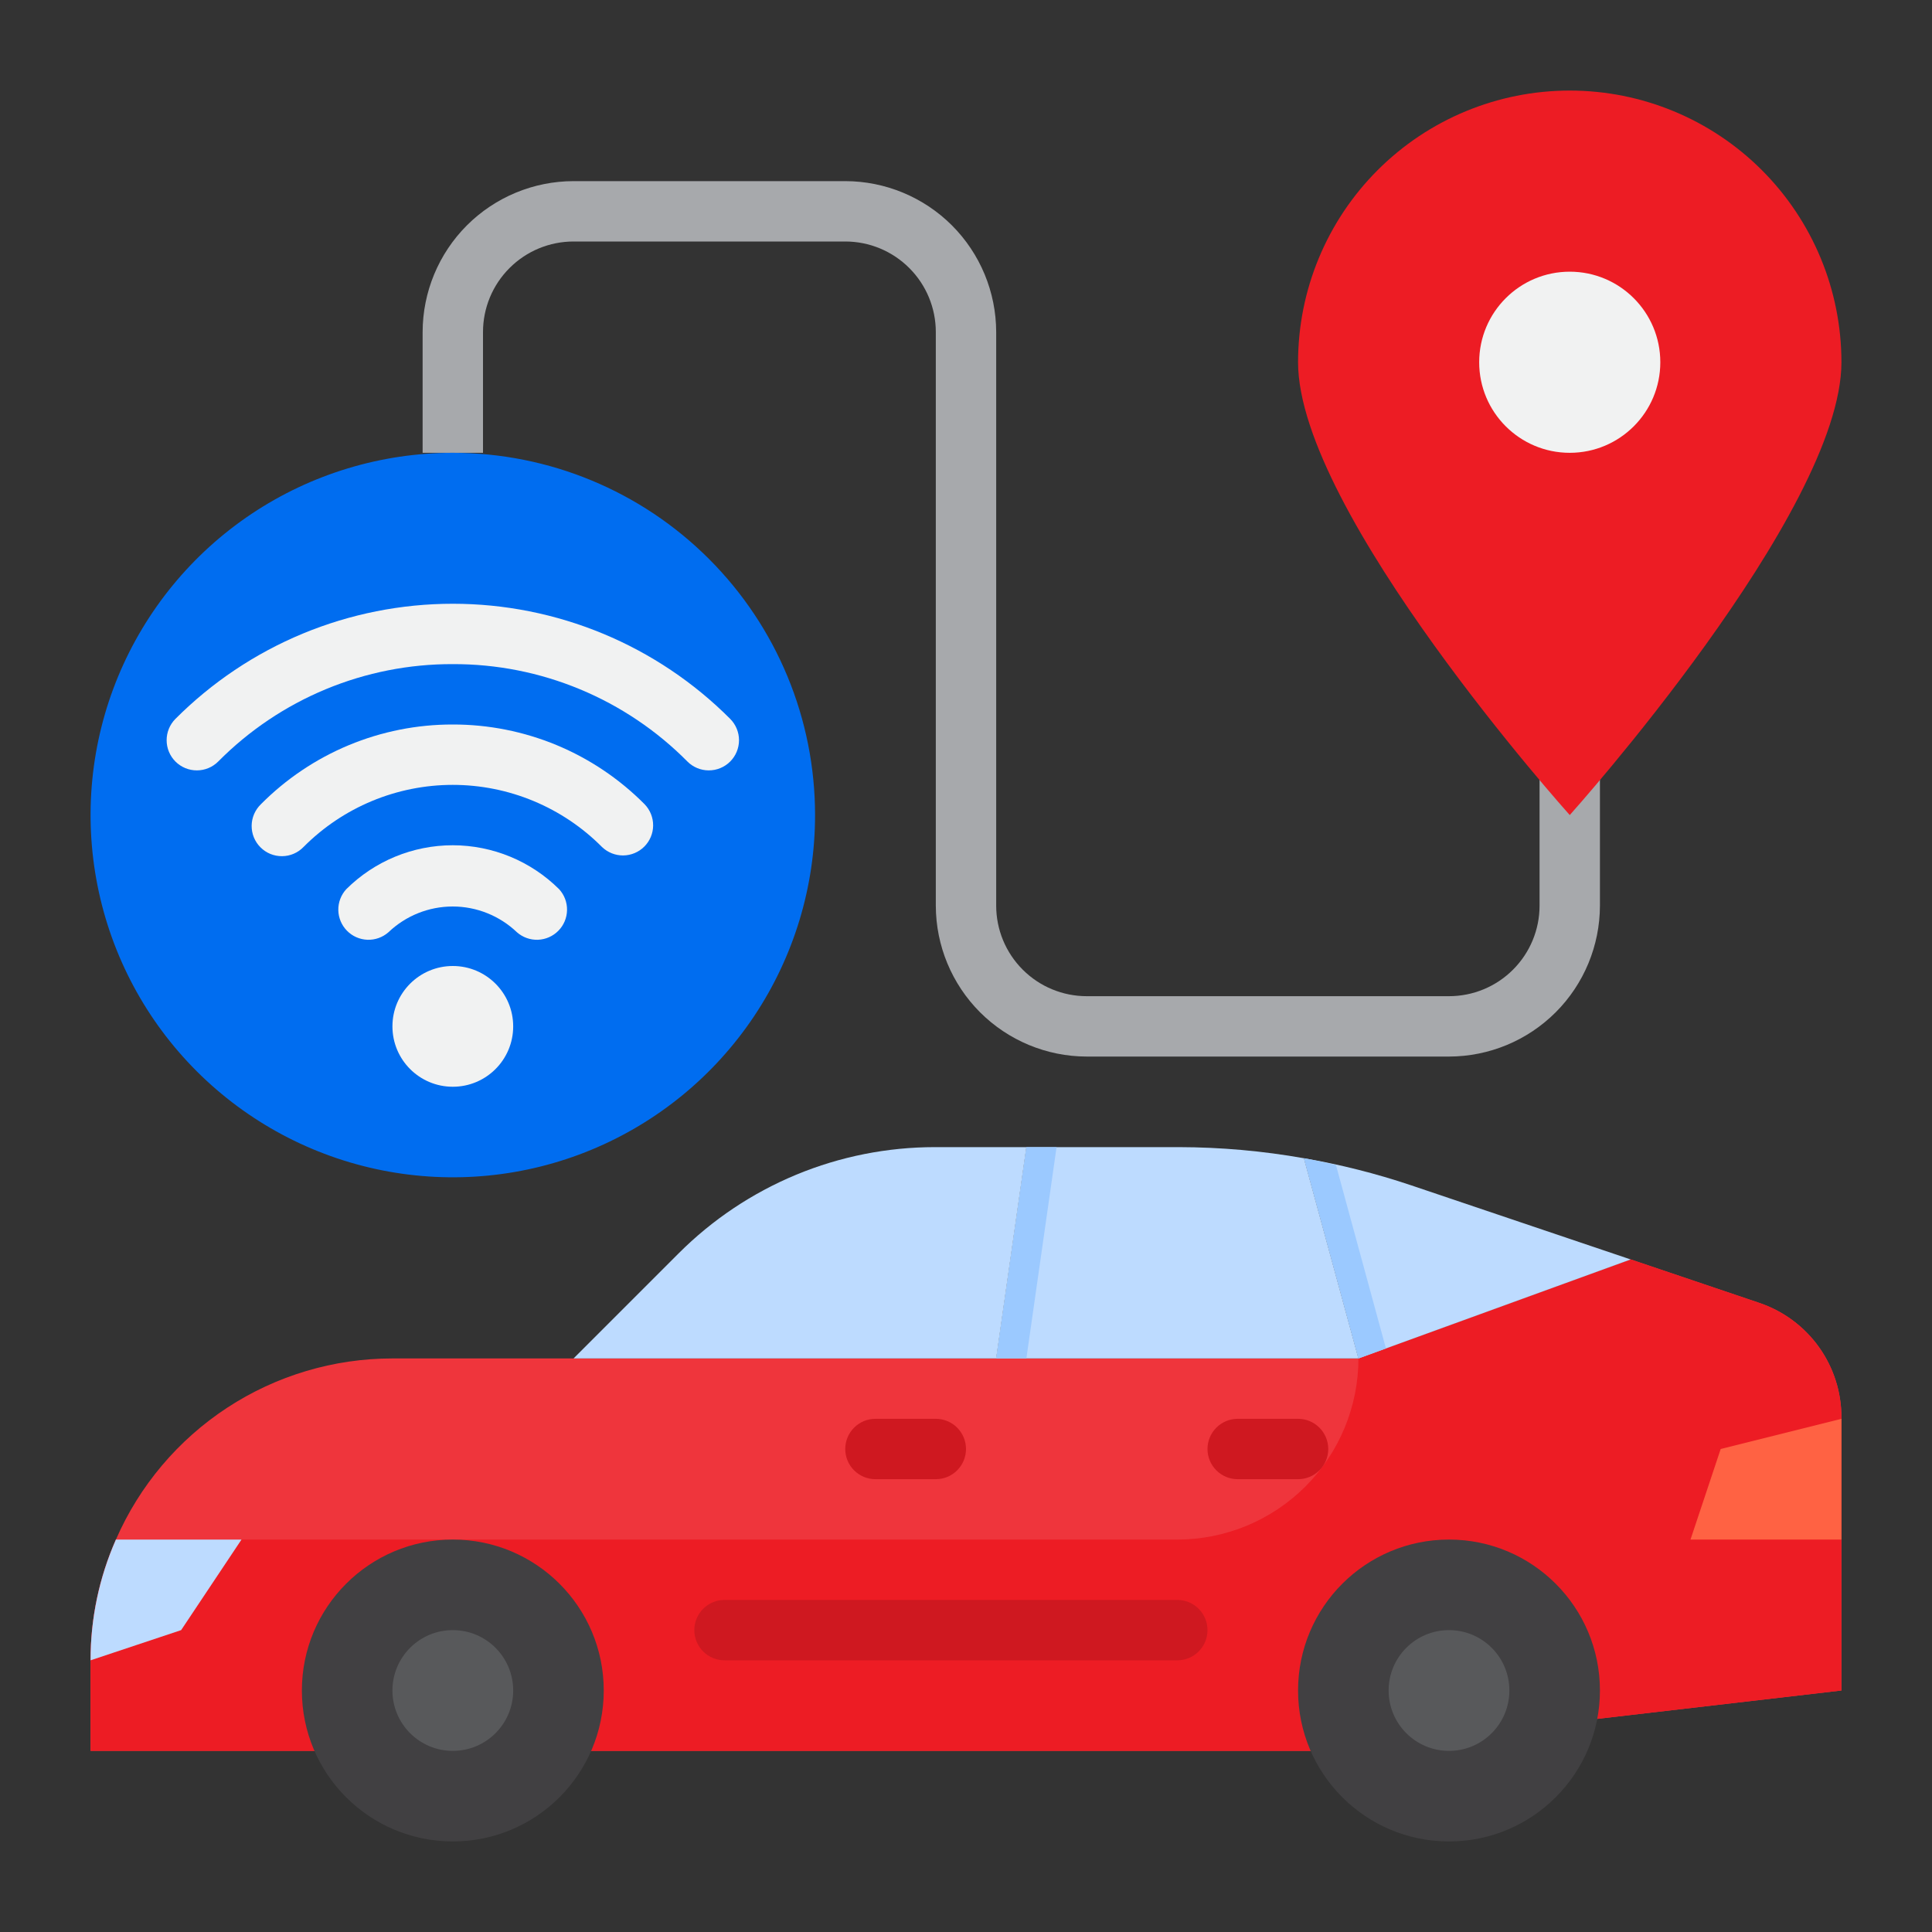 <svg width="64" height="64" viewBox="0 0 64 64" fill="none" xmlns="http://www.w3.org/2000/svg">
<rect x="0" y="0" width="64" height="64" fill="#333333" stroke="none"/>
<path d="M51 25V30C51 30.796 50.684 31.559 50.121 32.121C49.559 32.684 48.796 33 48 33H36C35.204 33 34.441 32.684 33.879 32.121C33.316 31.559 33 30.796 33 30V11C32.998 9.674 32.471 8.404 31.534 7.466C30.596 6.529 29.326 6.002 28 6H19C17.674 6.002 16.404 6.529 15.466 7.466C14.529 8.404 14.002 9.674 14 11V15H16V11C16 10.204 16.316 9.441 16.879 8.879C17.441 8.316 18.204 8 19 8H28C28.796 8 29.559 8.316 30.121 8.879C30.684 9.441 31 10.204 31 11V30C31.002 31.326 31.529 32.596 32.466 33.534C33.404 34.471 34.674 34.998 36 35H48C49.326 34.998 50.596 34.471 51.534 33.534C52.471 32.596 52.998 31.326 53 30V25H51Z" fill="#A7A9AC"/>
<path d="M15 15C12.627 15 10.307 15.704 8.333 17.022C6.36 18.341 4.822 20.215 3.913 22.408C3.005 24.601 2.768 27.013 3.231 29.341C3.694 31.669 4.836 33.807 6.515 35.485C8.193 37.163 10.331 38.306 12.659 38.769C14.987 39.232 17.399 38.995 19.592 38.087C21.785 37.178 23.659 35.64 24.978 33.667C26.296 31.694 27 29.373 27 27C27 23.817 25.736 20.765 23.485 18.515C21.235 16.264 18.183 15 15 15Z" fill="#006DF0"/>
<path d="M15 35C15.552 35 16 34.552 16 34C16 33.448 15.552 33 15 33C14.448 33 14 33.448 14 34C14 34.552 14.448 35 15 35Z" fill="#ED1C24"/>
<path d="M61 12C61 16.97 52 27 52 27C52 27 43 16.97 43 12C43 9.613 43.948 7.324 45.636 5.636C47.324 3.948 49.613 3 52 3C54.387 3 56.676 3.948 58.364 5.636C60.052 7.324 61 9.613 61 12Z" fill="#ED1C24"/>
<path d="M52 15C53.657 15 55 13.657 55 12C55 10.343 53.657 9 52 9C50.343 9 49 10.343 49 12C49 13.657 50.343 15 52 15Z" fill="#F1F2F2"/>
<path d="M61 46.95V56L52.91 56.94L44.41 58H3V55C2.998 53.623 3.284 52.26 3.84 51C4.617 49.217 5.898 47.699 7.525 46.633C9.152 45.568 11.055 45 13 45H45L54.02 41.72L58.28 43.16C59.073 43.428 59.762 43.938 60.25 44.617C60.738 45.297 61 46.113 61 46.95Z" fill="#EF353C"/>
<path d="M58.28 43.16L54.02 41.72L45 45C45 46.591 44.368 48.117 43.243 49.243C42.117 50.368 40.591 51 39 51H3.84C3.284 52.26 2.998 53.623 3 55V58H44.41L52.91 56.94L61 56V46.95C61 46.113 60.738 45.297 60.25 44.617C59.762 43.938 59.073 43.428 58.28 43.16Z" fill="#ED1C24"/>
<path d="M6 54L8 51H3.84C3.284 52.26 2.998 53.623 3 55L6 54Z" fill="#BDDBFF"/>
<path d="M15 61C17.761 61 20 58.761 20 56C20 53.239 17.761 51 15 51C12.239 51 10 53.239 10 56C10 58.761 12.239 61 15 61Z" fill="#414042"/>
<path d="M48 61C50.761 61 53 58.761 53 56C53 53.239 50.761 51 48 51C45.239 51 43 53.239 43 56C43 58.761 45.239 61 48 61Z" fill="#414042"/>
<path d="M56 51H61V47L57 48L56 51Z" fill="#FF6243"/>
<path d="M39.056 38H34L33 45H45L43.194 38.368C41.828 38.126 40.443 38.003 39.056 38Z" fill="#BDDBFF"/>
<path d="M34 38L33 45H34L35 38H34Z" fill="#9BC9FF"/>
<path d="M46.737 39.262C45.581 38.874 44.397 38.575 43.195 38.368L45.001 45L54.018 41.721L46.737 39.262Z" fill="#BDDBFF"/>
<path d="M44.256 38.594C43.903 38.516 43.551 38.431 43.195 38.368L45.001 45L45.911 44.669L44.256 38.594Z" fill="#9BC9FF"/>
<path d="M30.971 38C29.395 38 27.834 38.31 26.378 38.913C24.922 39.517 23.599 40.401 22.485 41.515L19 45H33L34 38H30.971Z" fill="#BDDBFF"/>
<path d="M48 58C49.105 58 50 57.105 50 56C50 54.895 49.105 54 48 54C46.895 54 46 54.895 46 56C46 57.105 46.895 58 48 58Z" fill="#58595B"/>
<path d="M15 58C16.105 58 17 57.105 17 56C17 54.895 16.105 54 15 54C13.895 54 13 54.895 13 56C13 57.105 13.895 58 15 58Z" fill="#58595B"/>
<path d="M29 49H31C31.265 49 31.52 48.895 31.707 48.707C31.895 48.52 32 48.265 32 48C32 47.735 31.895 47.48 31.707 47.293C31.52 47.105 31.265 47 31 47H29C28.735 47 28.48 47.105 28.293 47.293C28.105 47.48 28 47.735 28 48C28 48.265 28.105 48.52 28.293 48.707C28.48 48.895 28.735 49 29 49Z" fill="#CF1820"/>
<path d="M43 47H41C40.735 47 40.48 47.105 40.293 47.293C40.105 47.48 40 47.735 40 48C40 48.265 40.105 48.52 40.293 48.707C40.48 48.895 40.735 49 41 49H43C43.265 49 43.52 48.895 43.707 48.707C43.895 48.52 44 48.265 44 48C44 47.735 43.895 47.48 43.707 47.293C43.52 47.105 43.265 47 43 47Z" fill="#CF1820"/>
<path d="M39 53H24C23.735 53 23.48 53.105 23.293 53.293C23.105 53.48 23 53.735 23 54C23 54.265 23.105 54.52 23.293 54.707C23.48 54.895 23.735 55 24 55H39C39.265 55 39.52 54.895 39.707 54.707C39.895 54.52 40 54.265 40 54C40 53.735 39.895 53.48 39.707 53.293C39.52 53.105 39.265 53 39 53Z" fill="#CF1820"/>
<path d="M15 22C16.445 21.995 17.876 22.278 19.21 22.832C20.544 23.386 21.755 24.2 22.771 25.226C22.958 25.414 23.213 25.52 23.478 25.52C23.743 25.521 23.998 25.416 24.186 25.229C24.374 25.042 24.48 24.787 24.481 24.522C24.481 24.257 24.376 24.002 24.189 23.814C22.984 22.605 21.552 21.646 19.975 20.991C18.398 20.337 16.707 20 15 20C13.293 20 11.602 20.337 10.025 20.991C8.449 21.646 7.017 22.605 5.811 23.814C5.624 24.002 5.519 24.257 5.52 24.522C5.52 24.787 5.626 25.042 5.814 25.229C6.002 25.416 6.257 25.521 6.522 25.52C6.788 25.52 7.042 25.414 7.229 25.226C8.246 24.2 9.456 23.386 10.79 22.832C12.125 22.278 13.556 21.995 15 22Z" fill="#F1F2F2"/>
<path d="M14.998 24C13.816 23.998 12.646 24.231 11.555 24.684C10.464 25.138 9.473 25.804 8.641 26.643C8.546 26.735 8.47 26.846 8.417 26.968C8.365 27.09 8.337 27.221 8.336 27.354C8.335 27.486 8.36 27.618 8.41 27.741C8.461 27.864 8.535 27.976 8.629 28.069C8.723 28.163 8.834 28.238 8.957 28.288C9.08 28.338 9.212 28.363 9.345 28.362C9.477 28.361 9.609 28.334 9.731 28.281C9.853 28.229 9.963 28.152 10.055 28.057C10.703 27.405 11.473 26.888 12.321 26.535C13.17 26.182 14.079 26 14.998 26C15.917 26 16.827 26.182 17.675 26.535C18.523 26.888 19.294 27.405 19.941 28.057C20.13 28.239 20.382 28.34 20.645 28.338C20.907 28.335 21.158 28.23 21.343 28.045C21.529 27.859 21.634 27.609 21.636 27.346C21.638 27.084 21.537 26.832 21.355 26.643C20.523 25.804 19.533 25.138 18.442 24.684C17.35 24.231 16.18 23.998 14.998 24Z" fill="#F1F2F2"/>
<path d="M15 28C13.676 28 12.406 28.524 11.468 29.458C11.296 29.647 11.202 29.895 11.207 30.15C11.212 30.406 11.315 30.65 11.494 30.832C11.673 31.015 11.915 31.121 12.171 31.131C12.426 31.14 12.676 31.051 12.868 30.882C13.441 30.335 14.203 30.029 14.996 30.029C15.788 30.029 16.55 30.335 17.124 30.882C17.316 31.051 17.565 31.14 17.82 31.131C18.076 31.121 18.318 31.015 18.497 30.832C18.677 30.65 18.779 30.406 18.784 30.15C18.789 29.895 18.696 29.647 18.524 29.458C17.587 28.526 16.321 28.002 15 28Z" fill="#F1F2F2"/>
<path d="M15 36C16.105 36 17 35.105 17 34C17 32.895 16.105 32 15 32C13.895 32 13 32.895 13 34C13 35.105 13.895 36 15 36Z" fill="#F1F2F2"/>
</svg>
